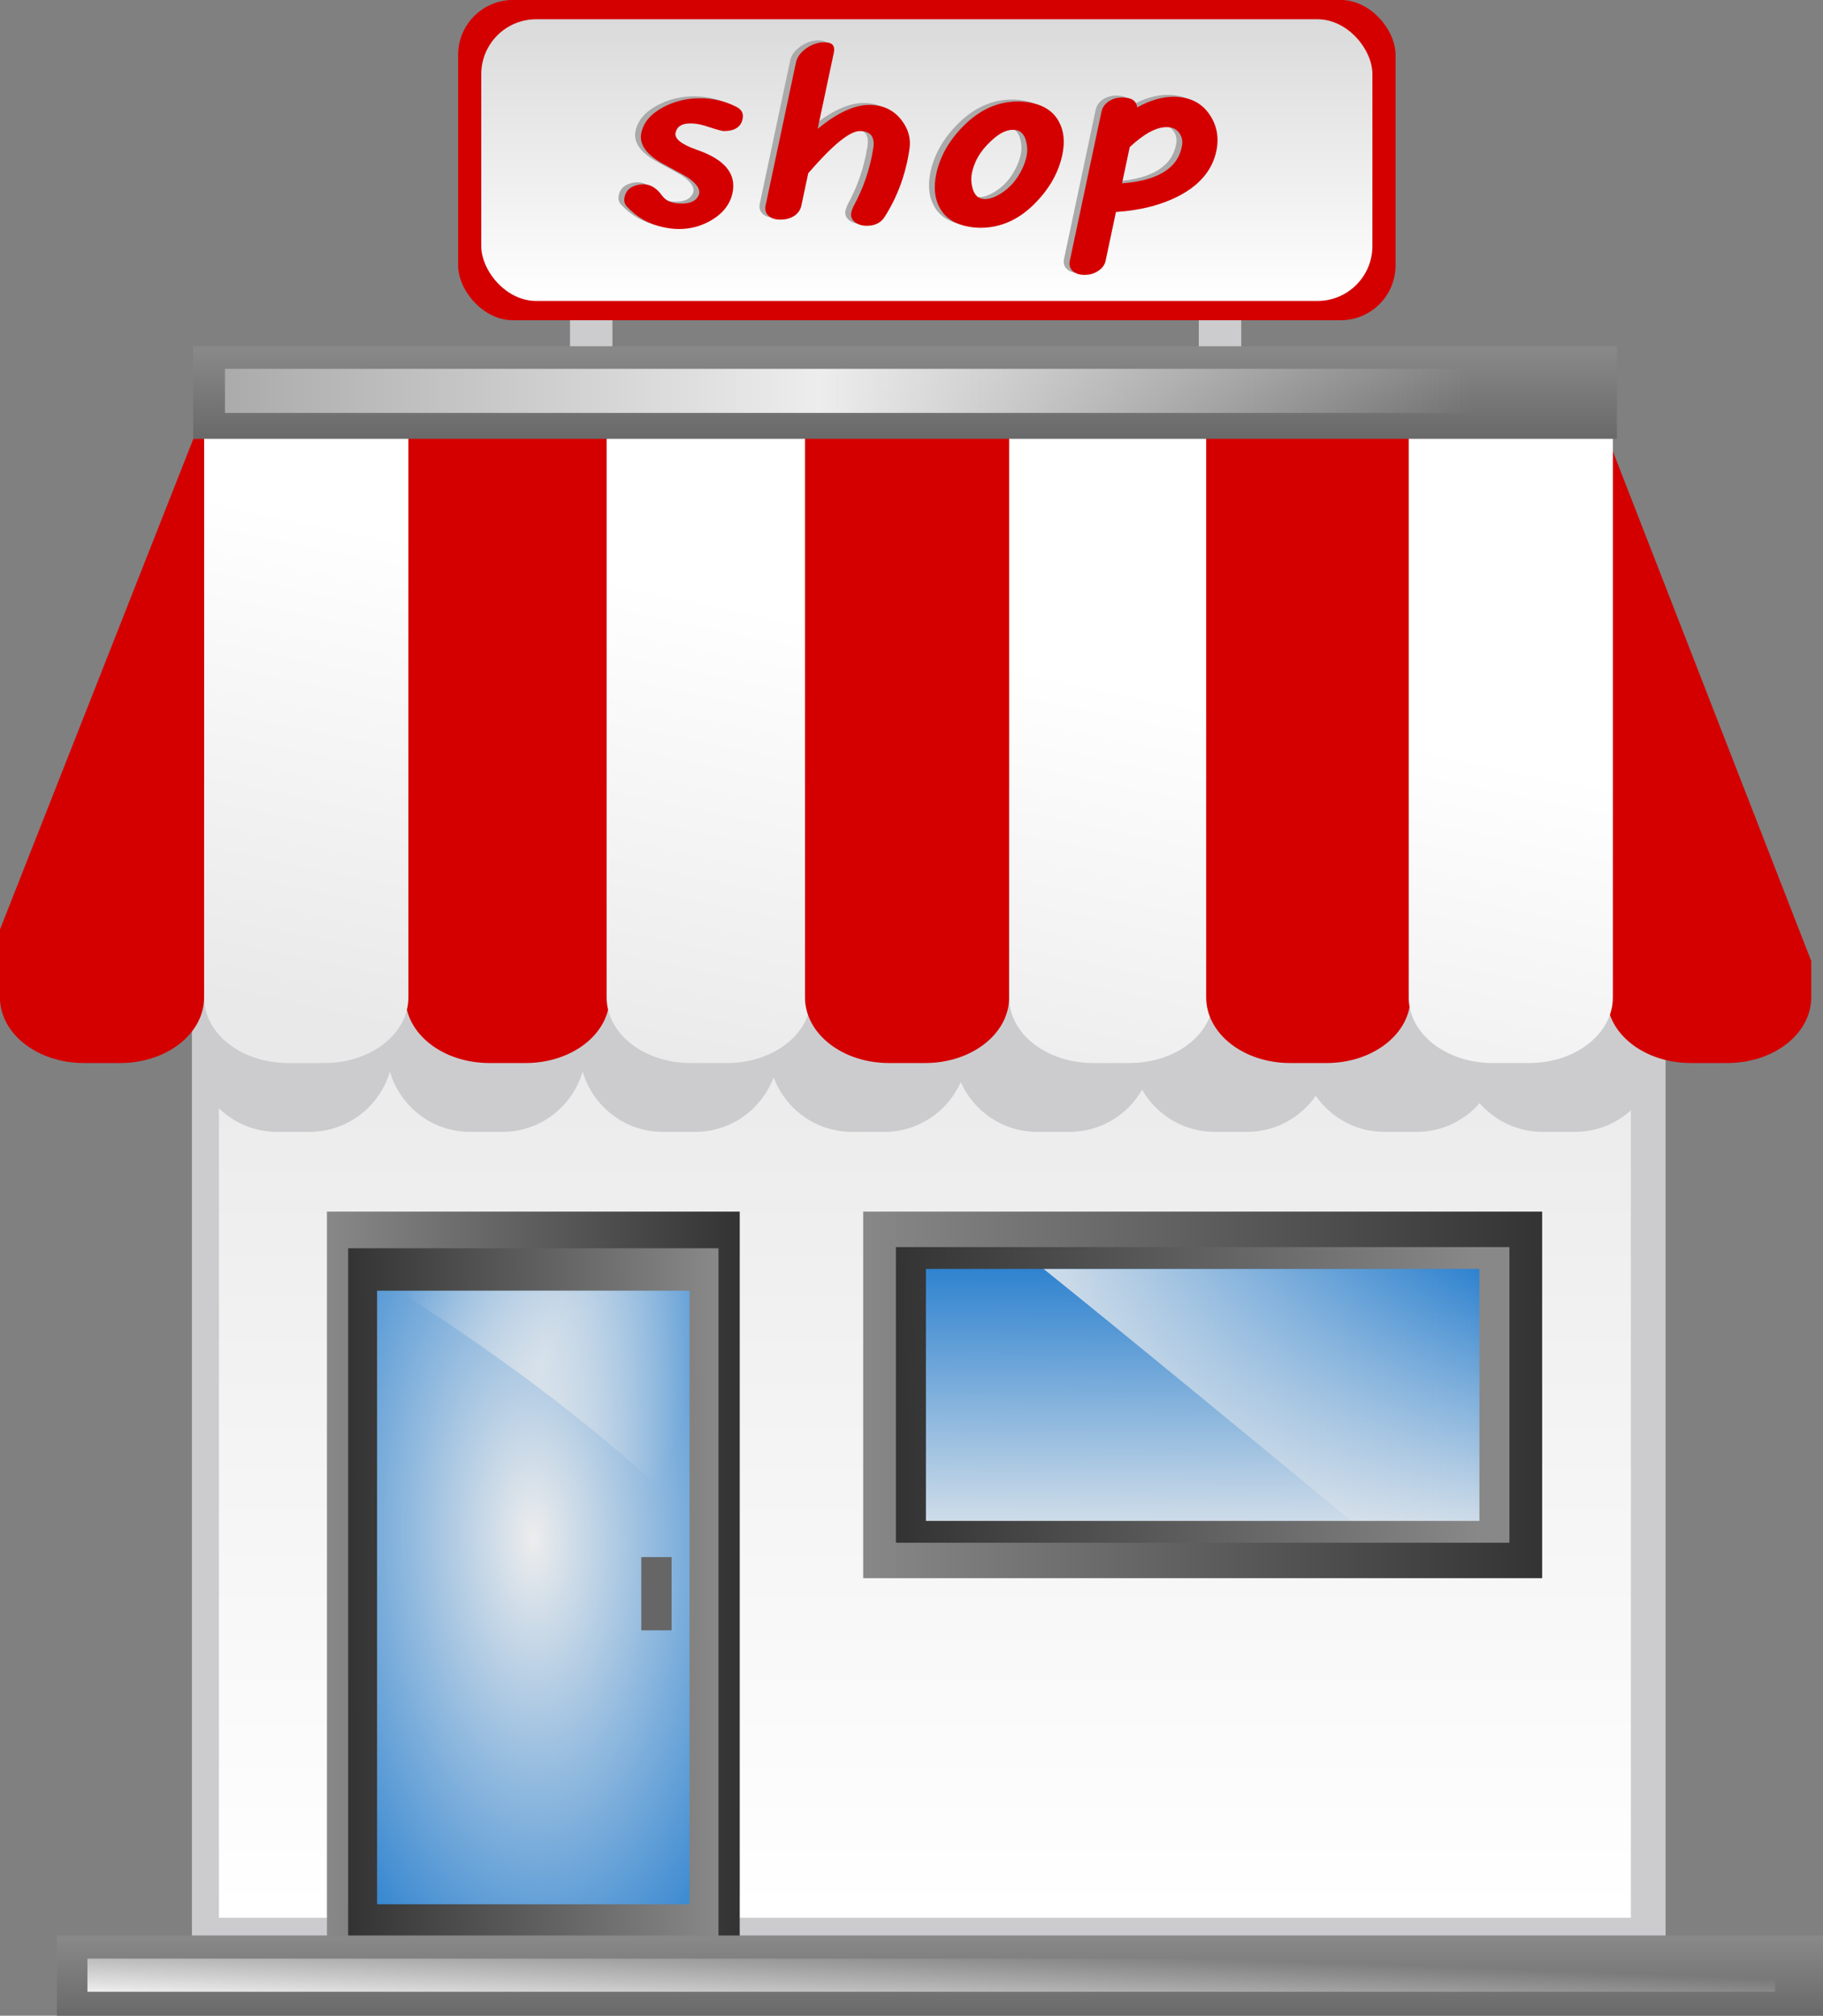 <svg width="588" height="650" xmlns="http://www.w3.org/2000/svg" xmlns:xlink="http://www.w3.org/1999/xlink">
 <rect width="100%" height="100%" fill="#808080" stroke="none"/>
 <defs>
  <linearGradient id="imagebot_65">
   <stop stop-color="#dadadb" offset="0" id="imagebot_86"/>
   <stop stop-color="#ffffff" offset="1" id="imagebot_85"/>
  </linearGradient>
  <linearGradient id="imagebot_69">
   <stop stop-color="#aaaaaa" offset="0" id="imagebot_84"/>
   <stop stop-color="#ededed" id="imagebot_83" offset="0.48"/>
   <stop stop-color="#eeeeee" stop-opacity="0" offset="1" id="imagebot_82"/>
  </linearGradient>
  <linearGradient id="imagebot_70">
   <stop stop-color="#eeeeee" stop-opacity="0.844" id="imagebot_81" offset="0"/>
   <stop stop-color="#eeeeee" stop-opacity="0" id="imagebot_80" offset="1"/>
  </linearGradient>
  <linearGradient id="imagebot_71">
   <stop stop-color="#ededed" id="imagebot_79" offset="0"/>
   <stop stop-color="#0169c8" id="imagebot_78" offset="1"/>
  </linearGradient>
  <linearGradient id="imagebot_68">
   <stop stop-color="#888888" offset="0" id="imagebot_77"/>
   <stop stop-color="#333333" offset="1" id="imagebot_76"/>
  </linearGradient>
  <linearGradient id="imagebot_67">
   <stop stop-color="#eeeeee" id="imagebot_75" offset="0"/>
   <stop stop-color="#eeeeee" stop-opacity="0" id="imagebot_74" offset="1"/>
  </linearGradient>
  <linearGradient id="imagebot_66">
   <stop stop-color="#e9e9ea" id="imagebot_73" offset="0"/>
   <stop stop-color="#ffffff" id="imagebot_72" offset="1"/>
  </linearGradient>
  <linearGradient y2="1" x2="0.5" y1="-0" x1="0.5" id="imagebot_60" xlink:href="#imagebot_66"/>
  <linearGradient y2="0.5" x2="1" y1="0.5" x1="0" id="imagebot_56" xlink:href="#imagebot_68"/>
  <linearGradient y2="0.5" x2="1" y1="0.5" x1="0" id="imagebot_58" xlink:href="#imagebot_68"/>
  <linearGradient y2="0.561" x2="0" y1="0.555" x1="0.99" id="imagebot_54" xlink:href="#imagebot_68"/>
  <radialGradient gradientUnits="userSpaceOnUse" gradientTransform="matrix(0.083,4.05,-2.024,0.041,962.897,-544.667)" r="32.981" fy="376.281" fx="228.295" cy="376.281" cx="228.295" id="imagebot_52" xlink:href="#imagebot_71"/>
  <radialGradient gradientUnits="userSpaceOnUse" gradientTransform="matrix(-0.832,2.515,-1,-0.331,764.07,-128.734)" r="30.766" fy="343.376" fx="238.164" cy="343.376" cx="238.164" id="imagebot_50" xlink:href="#imagebot_70"/>
  <linearGradient y2="0.5" x2="-0" y1="0.494" x1="0.949" id="imagebot_48" xlink:href="#imagebot_68"/>
  <linearGradient y2="-0.287" x2="0.5" y1="1.196" x1="0.481" id="imagebot_46" xlink:href="#imagebot_71"/>
  <linearGradient y2="0.5" x2="1" y1="0.5" x1="0" id="imagebot_44" xlink:href="#imagebot_70"/>
  <linearGradient y2="2.667" x2="0.456" y1="0.048" x1="0.456" id="imagebot_21" xlink:href="#imagebot_68"/>
  <linearGradient y2="0.5" x2="0.918" y1="0.5" x1="0" id="imagebot_19" xlink:href="#imagebot_69"/>
  <linearGradient y2="2.667" x2="0.456" y1="0.048" x1="0.456" id="imagebot_42" xlink:href="#imagebot_68"/>
  <linearGradient y2="0.5" x2="0.938" y1="1" x1="0.018" id="imagebot_40" xlink:href="#imagebot_67"/>
  <linearGradient y2="0.136" x2="0.5" y1="0.923" x1="0.447" id="imagebot_34" xlink:href="#imagebot_66"/>
  <linearGradient y2="0.132" x2="-1.47" y1="0.92" x1="-1.523" id="imagebot_32" xlink:href="#imagebot_66"/>
  <linearGradient y2="0.136" x2="-3.441" y1="0.923" x1="-3.494" id="imagebot_29" xlink:href="#imagebot_66"/>
  <linearGradient y2="0.128" x2="-5.4" y1="0.916" x1="-5.453" id="imagebot_26" xlink:href="#imagebot_66"/>
  <linearGradient y2="1" x2="0.5" y1="-0" x1="0.5" id="imagebot_16" xlink:href="#imagebot_65"/>
 </defs>
 <g id="imagebot_2" label="Layer 1">
  <g label="Layer 1" transform="matrix(1.528, 0, 0, 1.528, -164.562, -107.938)" id="imagebot_4">
   <rect fill="#cccccf" id="imagebot_63" width="8.958" height="20.359" x="228.016" y="130.895"/>
   <rect fill="#cccccf" y="130.895" x="360.754" height="20.359" width="8.958" id="imagebot_62"/>
   <rect fill="#cccccf" id="imagebot_61" width="311.079" height="213.358" x="148.21" y="268.519"/>
   <rect fill="url(#imagebot_60)" y="276.662" x="153.911" height="198.699" width="298.049" id="imagebot_59"/>
   <rect fill="url(#imagebot_58)" id="imagebot_57" width="143.324" height="77.362" x="289.906" y="326.337"/>
   <rect fill="url(#imagebot_56)" id="imagebot_55" width="87.135" height="155.539" x="176.712" y="326.337"/>
   <rect fill="url(#imagebot_54)" y="334.073" x="181.191" height="147.396" width="78.177" id="imagebot_53"/>
   <rect fill="url(#imagebot_52)" id="imagebot_51" width="65.962" height="129.48" x="187.299" y="343.031"/>
   <path opacity="0.769" fill="url(#imagebot_50)" d="M191.719,343.031C207.07,352.767 232.754,370.328 253.25,390.75L253.25,343.031L191.719,343.031z" id="imagebot_49"/>
   <rect fill="url(#imagebot_48)" y="333.823" x="296.816" height="62.391" width="129.504" id="imagebot_47"/>
   <rect fill="url(#imagebot_46)" id="imagebot_45" width="116.836" height="53.178" x="303.15" y="338.429"/>
   <path fill="url(#imagebot_44)" d="M328,338.438C345.655,352.626 371.757,374.135 392.906,391.594L420,391.594L420,338.438L328,338.438z" id="imagebot_43"/>
   <g id="imagebot_38" transform="translate(0,-1.152)">
    <rect fill="url(#imagebot_42)" y="480.248" x="119.708" height="17.101" width="372.969" id="imagebot_41"/>
    <rect fill="url(#imagebot_40)" y="485.134" x="126.153" height="6.992" width="356.258" id="imagebot_39"/>
   </g>
   <path fill="#cccccf" d="M148.533,236.608L148.533,291.796C148.533,301.611 156.437,309.515 166.252,309.515L172.971,309.515C181.06,309.515 187.864,304.148 190.002,296.765C192.142,304.144 198.884,309.515 206.971,309.515L213.689,309.515C221.776,309.515 228.549,304.144 230.689,296.765C232.827,304.148 239.6,309.515 247.689,309.515L254.408,309.515C262.039,309.515 268.498,304.723 271.002,297.983C273.503,304.728 279.961,309.515 287.596,309.515L294.314,309.515C301.552,309.515 307.746,305.207 310.502,299.015C313.258,305.207 319.452,309.515 326.689,309.515L333.408,309.515C340.009,309.515 345.734,305.935 348.783,300.608C351.833,305.933 357.559,309.515 364.158,309.515L370.877,309.515C376.93,309.515 382.246,306.496 385.439,301.89C388.634,306.488 393.924,309.515 399.971,309.515L406.689,309.515C412.025,309.515 416.79,307.161 420.033,303.452C423.276,307.161 428.041,309.515 433.377,309.515L440.096,309.515C449.911,309.515 457.814,301.611 457.814,291.796L457.814,236.608L424.408,236.608L415.658,236.608L388.596,236.608L351.127,236.608L312.033,236.608L272.127,236.608L231.408,236.608L190.689,236.608L148.533,236.608z" id="imagebot_37"/>
   <g id="imagebot_22" transform="matrix(1,0,0,0.782,0,78.293)">
    <path fill="#d40000" id="imagebot_36" d="M446.906,107.906L446.906,259.375C446.906,269.19 454.81,277.094 464.625,277.094L472.312,277.094C482.127,277.094 490.031,269.19 490.031,259.375L490.031,249.562L446.906,107.906z"/>
    <g id="imagebot_23">
     <path fill="#d40000" d="M193.281,104.938L193.281,259.375C193.281,269.19 201.185,277.094 211,277.094L218.656,277.094C228.471,277.094 236.375,269.19 236.375,259.375L236.375,104.938L193.281,104.938z" id="imagebot_35"/>
     <path fill="url(#imagebot_34)" d="M150.781,104.938L150.781,259.375C150.781,269.19 158.685,277.094 168.5,277.094L176.188,277.094C186.002,277.094 193.906,269.19 193.906,259.375L193.906,104.938L150.781,104.938z" id="imagebot_33"/>
     <path fill="url(#imagebot_32)" d="M235.75,104.938L235.75,259.375C235.75,269.19 243.654,277.094 253.469,277.094L261.156,277.094C270.971,277.094 278.875,269.19 278.875,259.375L278.875,104.938L235.75,104.938z" id="imagebot_31"/>
     <path fill="#d40000" d="M277.625,104.938L277.625,259.375C277.625,269.19 285.529,277.094 295.344,277.094L303,277.094C312.815,277.094 320.719,269.19 320.719,259.375L320.719,104.938L277.625,104.938z" id="imagebot_30"/>
     <path fill="url(#imagebot_29)" d="M320.719,104.938L320.719,259.375C320.719,269.19 328.623,277.094 338.438,277.094L346.125,277.094C355.94,277.094 363.844,269.19 363.844,259.375L363.844,104.938L320.719,104.938z" id="imagebot_28"/>
     <path fill="#d40000" d="M362.312,104.938L362.312,259.375C362.312,269.19 370.216,277.094 380.031,277.094L387.719,277.094C397.534,277.094 405.438,269.19 405.438,259.375L405.438,104.938L362.312,104.938z" id="imagebot_27"/>
     <path fill="url(#imagebot_26)" d="M405.062,104.938L405.062,259.375C405.062,269.19 412.966,277.094 422.781,277.094L430.469,277.094C440.284,277.094 448.156,269.19 448.156,259.375L448.156,104.938L405.062,104.938z" id="imagebot_25"/>
     <path fill="#d40000" d="M149.656,104.938L107.688,241.062L107.688,259.375C107.688,269.19 115.591,277.094 125.406,277.094L133.062,277.094C142.877,277.094 150.781,269.19 150.781,259.375L150.781,104.938L149.656,104.938z" id="imagebot_24"/>
    </g>
   </g>
   <rect fill="url(#imagebot_21)" y="143.705" x="148.472" height="19.544" width="300.544" id="imagebot_20"/>
   <rect fill="url(#imagebot_19)" y="148.474" x="155.191" height="9.307" width="285.179" id="imagebot_18"/>
   <rect fill="#d40000" id="imagebot_17" width="197.885" height="67.59" x="204.4" y="70.634" rx="11.594" ry="11.594"/>
   <rect fill="url(#imagebot_16)" ry="11.594" rx="11.594" y="74.705" x="209.286" height="59.447" width="188.113" id="imagebot_15"/>
   <g font-size="58.496px" font-style="normal" font-weight="normal" fill="#aaaaaa" font-family="Casual" transform="matrix(1.123,0,-0.189,0.89,8.272,110.751)" id="imagebot_10">
    <path fill="#aaaaaa" d="M225.174,0.236C225.174,3.043 224.101,5.286 221.957,6.963C220.397,8.172 218.603,8.776 216.575,8.776C215.639,8.776 214.645,8.64 213.592,8.367C210.745,7.665 208.151,6.007 205.812,3.394C205.305,2.809 205.051,2.088 205.051,1.23C205.051,-0.564 205.929,-1.578 207.683,-1.812C209.126,-2.007 210.569,-1.129 212.012,0.821C212.948,2.107 214.274,2.751 215.99,2.751C217.706,2.751 218.681,2.088 218.915,0.762C219.11,-0.525 218.154,-1.948 216.048,-3.508C215.853,-3.664 214.255,-4.659 211.252,-6.491C207.508,-8.753 205.636,-11.269 205.636,-14.038C205.636,-16.494 206.65,-18.503 208.678,-20.063C210.55,-21.506 212.753,-22.227 215.288,-22.227C217.745,-22.227 220.143,-21.545 222.483,-20.18C223.575,-19.556 224.121,-18.6 224.121,-17.313C224.121,-15.402 223.107,-14.447 221.079,-14.447C220.767,-14.447 219.851,-14.739 218.33,-15.324C216.848,-15.948 215.561,-16.26 214.469,-16.26C212.87,-16.26 212.071,-15.519 212.071,-14.038C212.071,-12.634 213.631,-11.288 216.75,-10.001C222.366,-7.739 225.174,-4.327 225.174,0.236" id="imagebot_14"/>
    <path fill="#aaaaaa" d="M256.699,-9.943C256.972,-4.132 256.328,1.113 254.768,5.793C254.3,7.275 253.287,8.016 251.727,8.016C250.791,8.016 249.972,7.704 249.27,7.08C248.607,6.456 248.275,5.715 248.275,4.857C248.275,4.467 248.334,3.979 248.451,3.394C249.582,-0.856 250.05,-5.38 249.855,-10.177C249.777,-13.024 248.704,-14.447 246.637,-14.447C244.727,-14.447 242.055,-11.113 238.623,-4.444L238.623,3.219C238.623,4.233 238.311,5.052 237.688,5.676C237.064,6.261 236.245,6.553 235.231,6.553C234.256,6.553 233.456,6.241 232.832,5.617C232.208,4.993 231.896,4.194 231.896,3.219L231.896,-30.709C231.896,-31.957 232.345,-33.068 233.242,-34.043C234.178,-35.018 235.25,-35.506 236.459,-35.506C237.902,-35.506 238.623,-34.687 238.623,-33.049L238.623,-14.973C241.626,-18.756 244.551,-20.648 247.398,-20.648C249.933,-20.648 252.136,-19.458 254.008,-17.079C255.724,-14.895 256.621,-12.517 256.699,-9.943" id="imagebot_13"/>
    <path fill="#aaaaaa" d="M285.647,-8.773C285.647,-4.678 284.614,-0.915 282.547,2.517C280.168,6.495 277.048,8.484 273.188,8.484C272.486,8.484 271.764,8.406 271.023,8.25C268.215,7.665 266.09,6.124 264.647,3.628C263.36,1.445 262.717,-1.188 262.717,-4.269C262.717,-8.363 263.75,-12.107 265.817,-15.5C268.235,-19.478 271.355,-21.467 275.176,-21.467C275.878,-21.467 276.6,-21.389 277.341,-21.233C280.149,-20.648 282.274,-19.107 283.717,-16.611C285.004,-14.466 285.647,-11.854 285.647,-8.773M278.979,-8.48C278.979,-9.65 278.745,-10.859 278.277,-12.107C277.692,-13.628 276.912,-14.486 275.937,-14.681C274.494,-14.993 273.11,-14.174 271.784,-12.224C270.731,-10.703 270.029,-9.124 269.678,-7.486C269.483,-6.55 269.385,-5.575 269.385,-4.561C269.385,-3.391 269.619,-2.182 270.087,-0.934C270.672,0.587 271.452,1.445 272.427,1.64C273.402,1.835 274.474,1.406 275.644,0.353C277.126,-0.973 278.14,-2.943 278.686,-5.556C278.881,-6.491 278.979,-7.466 278.979,-8.48" id="imagebot_12"/>
    <path fill="#aaaaaa" d="M314.449,-9.709C314.449,-5.302 312.773,-1.812 309.419,0.762C306.455,3.024 302.653,4.35 298.012,4.74L298.012,16.322C298.012,17.297 297.68,18.096 297.018,18.72C296.394,19.344 295.594,19.656 294.619,19.656C293.644,19.656 292.845,19.344 292.221,18.72C291.597,18.096 291.285,17.297 291.285,16.322L291.285,-19.01C291.285,-19.985 291.577,-20.784 292.162,-21.408C292.786,-22.071 293.586,-22.402 294.561,-22.402C296.316,-22.441 297.407,-21.662 297.836,-20.063C299.942,-21.74 302.068,-22.578 304.213,-22.578C307.254,-22.578 309.77,-21.155 311.759,-18.308C313.552,-15.734 314.449,-12.868 314.449,-9.709M307.781,-11.054C307.742,-12.146 307.391,-13.141 306.728,-14.038C306.065,-14.934 305.207,-15.383 304.154,-15.383C302.204,-15.383 300.157,-13.804 298.012,-10.645L298.012,-2.046C304.72,-2.709 307.976,-5.712 307.781,-11.054" id="imagebot_11"/>
   </g>
   <g font-size="58.496px" font-style="normal" font-weight="normal" fill="#d40000" font-family="Casual" id="imagebot_5" transform="matrix(1.123,0,-0.189,0.89,9.494,111.158)">
    <path id="imagebot_9" d="M225.174,0.236C225.174,3.043 224.101,5.286 221.957,6.963C220.397,8.172 218.603,8.776 216.575,8.776C215.639,8.776 214.645,8.64 213.592,8.367C210.745,7.665 208.151,6.007 205.812,3.394C205.305,2.809 205.051,2.088 205.051,1.23C205.051,-0.564 205.929,-1.578 207.683,-1.812C209.126,-2.007 210.569,-1.129 212.012,0.821C212.948,2.107 214.274,2.751 215.99,2.751C217.706,2.751 218.681,2.088 218.915,0.762C219.11,-0.525 218.154,-1.948 216.048,-3.508C215.853,-3.664 214.255,-4.659 211.252,-6.491C207.508,-8.753 205.636,-11.269 205.636,-14.038C205.636,-16.494 206.65,-18.503 208.678,-20.063C210.55,-21.506 212.753,-22.227 215.288,-22.227C217.745,-22.227 220.143,-21.545 222.483,-20.18C223.575,-19.556 224.121,-18.6 224.121,-17.313C224.121,-15.402 223.107,-14.447 221.079,-14.447C220.767,-14.447 219.851,-14.739 218.33,-15.324C216.848,-15.948 215.561,-16.26 214.469,-16.26C212.87,-16.26 212.071,-15.519 212.071,-14.038C212.071,-12.634 213.631,-11.288 216.75,-10.001C222.366,-7.739 225.174,-4.327 225.174,0.236"/>
    <path id="imagebot_8" d="M256.699,-9.943C256.972,-4.132 256.328,1.113 254.768,5.793C254.3,7.275 253.287,8.016 251.727,8.016C250.791,8.016 249.972,7.704 249.27,7.08C248.607,6.456 248.275,5.715 248.275,4.857C248.275,4.467 248.334,3.979 248.451,3.394C249.582,-0.856 250.05,-5.38 249.855,-10.177C249.777,-13.024 248.704,-14.447 246.637,-14.447C244.727,-14.447 242.055,-11.113 238.623,-4.444L238.623,3.219C238.623,4.233 238.311,5.052 237.688,5.676C237.064,6.261 236.245,6.553 235.231,6.553C234.256,6.553 233.456,6.241 232.832,5.617C232.208,4.993 231.896,4.194 231.896,3.219L231.896,-30.709C231.896,-31.957 232.345,-33.068 233.242,-34.043C234.178,-35.018 235.25,-35.506 236.459,-35.506C237.902,-35.506 238.623,-34.687 238.623,-33.049L238.623,-14.973C241.626,-18.756 244.551,-20.648 247.398,-20.648C249.933,-20.648 252.136,-19.458 254.008,-17.079C255.724,-14.895 256.621,-12.517 256.699,-9.943"/>
    <path id="imagebot_7" d="M285.647,-8.773C285.647,-4.678 284.614,-0.915 282.547,2.517C280.168,6.495 277.048,8.484 273.188,8.484C272.486,8.484 271.764,8.406 271.023,8.25C268.215,7.665 266.09,6.124 264.647,3.628C263.36,1.445 262.717,-1.188 262.717,-4.269C262.717,-8.363 263.75,-12.107 265.817,-15.5C268.235,-19.478 271.355,-21.467 275.176,-21.467C275.878,-21.467 276.6,-21.389 277.341,-21.233C280.149,-20.648 282.274,-19.107 283.717,-16.611C285.004,-14.466 285.647,-11.854 285.647,-8.773M278.979,-8.48C278.979,-9.65 278.745,-10.859 278.277,-12.107C277.692,-13.628 276.912,-14.486 275.937,-14.681C274.494,-14.993 273.11,-14.174 271.784,-12.224C270.731,-10.703 270.029,-9.124 269.678,-7.486C269.483,-6.55 269.385,-5.575 269.385,-4.561C269.385,-3.391 269.619,-2.182 270.087,-0.934C270.672,0.587 271.452,1.445 272.427,1.64C273.402,1.835 274.474,1.406 275.644,0.353C277.126,-0.973 278.14,-2.943 278.686,-5.556C278.881,-6.491 278.979,-7.466 278.979,-8.48"/>
    <path id="imagebot_6" d="M314.449,-9.709C314.449,-5.302 312.773,-1.812 309.419,0.762C306.455,3.024 302.653,4.35 298.012,4.74L298.012,16.322C298.012,17.297 297.68,18.096 297.018,18.72C296.394,19.344 295.594,19.656 294.619,19.656C293.644,19.656 292.845,19.344 292.221,18.72C291.597,18.096 291.285,17.297 291.285,16.322L291.285,-19.01C291.285,-19.985 291.577,-20.784 292.162,-21.408C292.786,-22.071 293.586,-22.402 294.561,-22.402C296.316,-22.441 297.407,-21.662 297.836,-20.063C299.942,-21.74 302.068,-22.578 304.213,-22.578C307.254,-22.578 309.77,-21.155 311.759,-18.308C313.552,-15.734 314.449,-12.868 314.449,-9.709M307.781,-11.054C307.742,-12.146 307.391,-13.141 306.728,-14.038C306.065,-14.934 305.207,-15.383 304.154,-15.383C302.204,-15.383 300.157,-13.804 298.012,-10.645L298.012,-2.046C304.72,-2.709 307.976,-5.712 307.781,-11.054"/>
   </g>
  </g>
  <rect transform="matrix(1, 0, 0, 1, -218.438, -64.119)" label="Layer 1" fill="#666666" y="566.231" x="425.281" height="23.616" width="9.772" id="imagebot_3"/>
  <title>Layer 1</title>
 </g>
</svg>